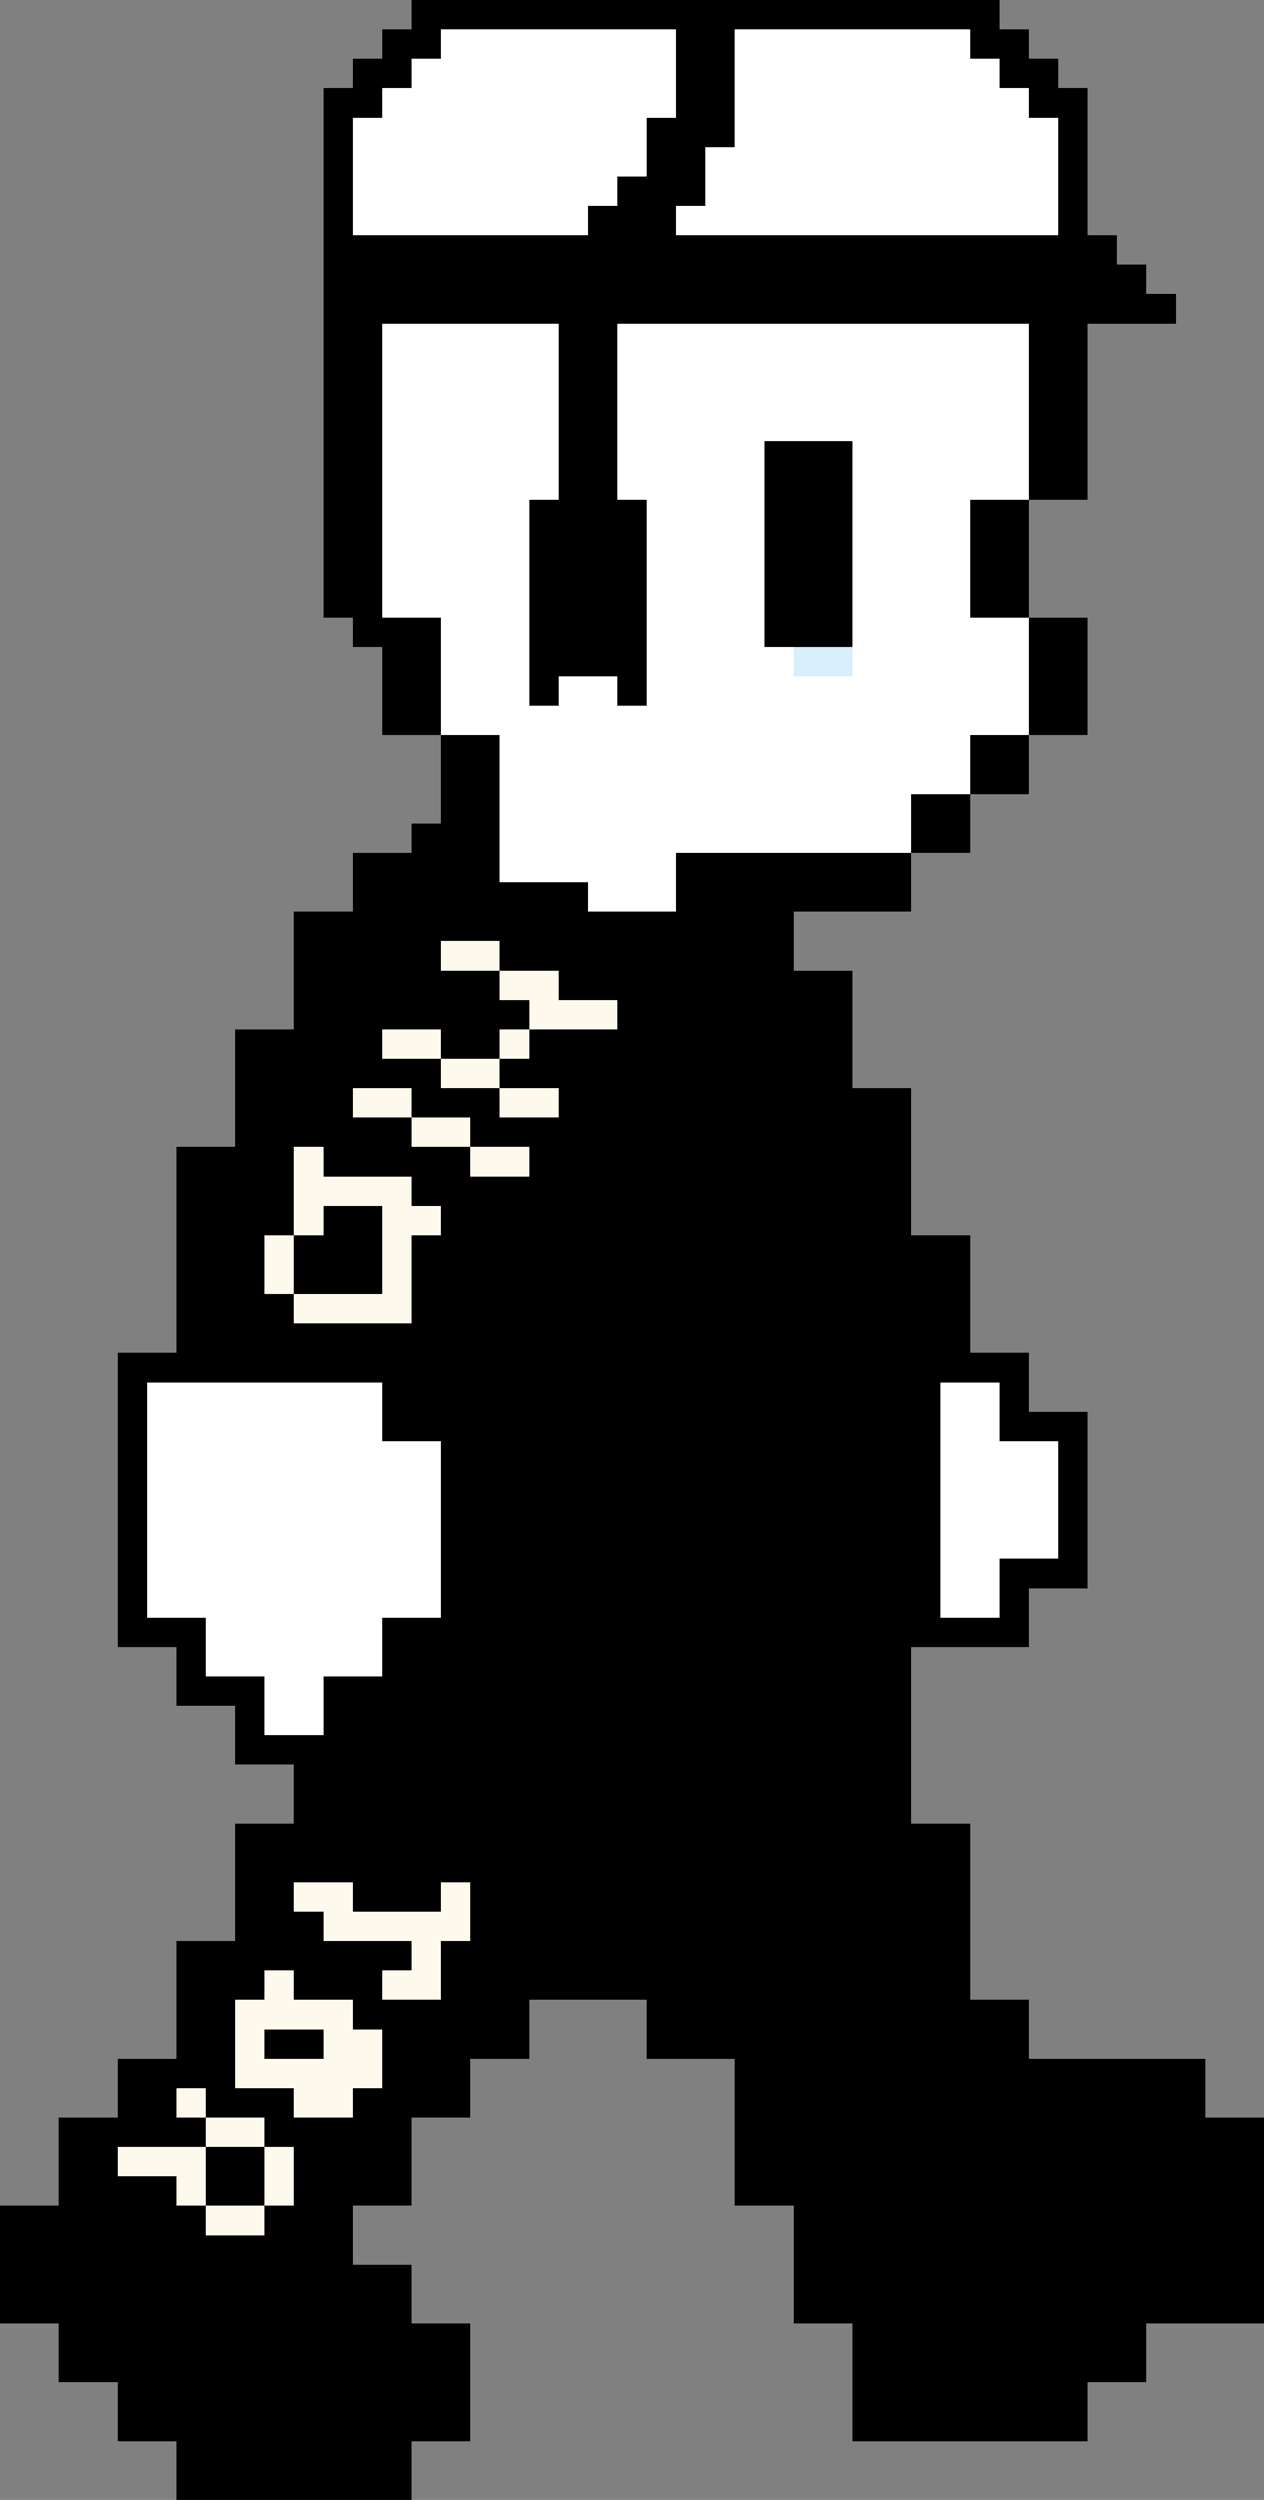 <svg xmlns="http://www.w3.org/2000/svg" viewBox="0 -0.5 43 85" shape-rendering="crispEdges">
<rect x="0" y="-0.5" width="43" height="85" fill="#808080" stroke="none"/>
<path stroke="#000000" d="M14 0h20M13 1h2M23 1h2M33 1h2M12 2h2M23 2h2M34 2h2M11 3h2M23 3h2M35 3h2M11 4h1M22 4h3M36 4h1M11 5h1M22 5h2M36 5h1M11 6h1M21 6h3M36 6h1M11 7h1M20 7h3M36 7h1M11 8h27M11 9h28M11 10h29M11 11h2M19 11h2M35 11h2M11 12h2M19 12h2M35 12h2M11 13h2M19 13h2M35 13h2M11 14h2M19 14h2M35 14h2M11 15h2M19 15h2M26 15h3M35 15h2M11 16h2M19 16h2M26 16h3M35 16h2M11 17h2M18 17h4M26 17h3M33 17h2M11 18h2M18 18h4M26 18h3M33 18h2M11 19h2M18 19h4M26 19h3M33 19h2M11 20h2M18 20h4M26 20h3M33 20h2M12 21h3M18 21h4M26 21h3M35 21h2M13 22h2M18 22h4M35 22h2M13 23h2M18 23h1M21 23h1M35 23h2M13 24h2M35 24h2M15 25h2M33 25h2M15 26h2M33 26h2M15 27h2M31 27h2M14 28h3M31 28h2M12 29h5M23 29h8M12 30h8M23 30h8M10 31h17M10 32h5M17 32h10M10 33h7M19 33h10M10 34h8M21 34h8M8 35h5M15 35h2M18 35h11M8 36h7M17 36h12M8 37h4M14 37h3M19 37h12M8 38h6M16 38h15M6 39h4M11 39h5M18 39h13M6 40h4M14 40h17M6 41h4M11 41h2M15 41h16M6 42h3M10 42h3M14 42h19M6 43h3M10 43h3M14 43h19M6 44h4M14 44h19M6 45h27M4 46h31M4 47h1M13 47h19M34 47h1M4 48h1M13 48h19M34 48h3M4 49h1M15 49h17M36 49h1M4 50h1M15 50h17M36 50h1M4 51h1M15 51h17M36 51h1M4 52h1M15 52h17M36 52h1M4 53h1M15 53h17M34 53h3M4 54h1M15 54h17M34 54h1M4 55h3M13 55h22M6 56h1M13 56h18M6 57h3M11 57h20M8 58h1M11 58h20M8 59h23M10 60h21M10 61h21M8 62h25M8 63h25M8 64h2M12 64h3M16 64h17M8 65h3M16 65h17M6 66h8M15 66h18M6 67h3M10 67h3M15 67h18M6 68h2M12 68h6M22 68h13M6 69h2M9 69h2M13 69h5M22 69h13M4 70h4M13 70h3M25 70h16M4 71h2M7 71h3M12 71h4M25 71h16M2 72h5M9 72h5M25 72h18M2 73h2M7 73h2M10 73h4M25 73h18M2 74h4M7 74h2M10 74h4M25 74h18M0 75h7M9 75h3M27 75h16M0 76h12M27 76h16M0 77h14M27 77h16M0 78h14M27 78h16M2 79h14M29 79h10M2 80h14M29 80h10M4 81h12M29 81h8M4 82h12M29 82h8M6 83h8M6 84h8" />
<path stroke="#ffffff" d="M15 1h8M25 1h8M14 2h9M25 2h9M13 3h10M25 3h10M12 4h10M25 4h11M12 5h10M24 5h12M12 6h9M24 6h12M12 7h8M23 7h13M13 11h6M21 11h14M13 12h6M21 12h14M13 13h6M21 13h14M13 14h6M21 14h14M13 15h6M21 15h5M29 15h6M13 16h6M21 16h5M29 16h6M13 17h5M22 17h4M29 17h4M13 18h5M22 18h4M29 18h4M13 19h5M22 19h4M29 19h4M13 20h5M22 20h4M29 20h4M15 21h3M22 21h4M29 21h6M15 22h3M22 22h5M29 22h6M15 23h3M19 23h2M22 23h13M15 24h20M17 25h16M17 26h16M17 27h14M17 28h14M17 29h6M20 30h3M5 47h8M32 47h2M5 48h8M32 48h2M5 49h10M32 49h4M5 50h10M32 50h4M5 51h10M32 51h4M5 52h10M32 52h4M5 53h10M32 53h2M5 54h10M32 54h2M7 55h6M7 56h6M9 57h2M9 58h2" />
<path stroke="#d6effa" d="M27 22h2" />
<path stroke="#fdf9ed" d="M15 32h2M17 33h2M18 34h3M13 35h2M17 35h1M15 36h2M12 37h2M17 37h2M14 38h2M10 39h1M16 39h2M10 40h4M10 41h1M13 41h2M9 42h1M13 42h1M9 43h1M13 43h1M10 44h4M10 64h2M15 64h1M11 65h5M14 66h1M9 67h1M13 67h2M8 68h4M8 69h1M11 69h2M8 70h5M6 71h1M10 71h2M7 72h2M4 73h3M9 73h1M6 74h1M9 74h1M7 75h2" />
</svg>